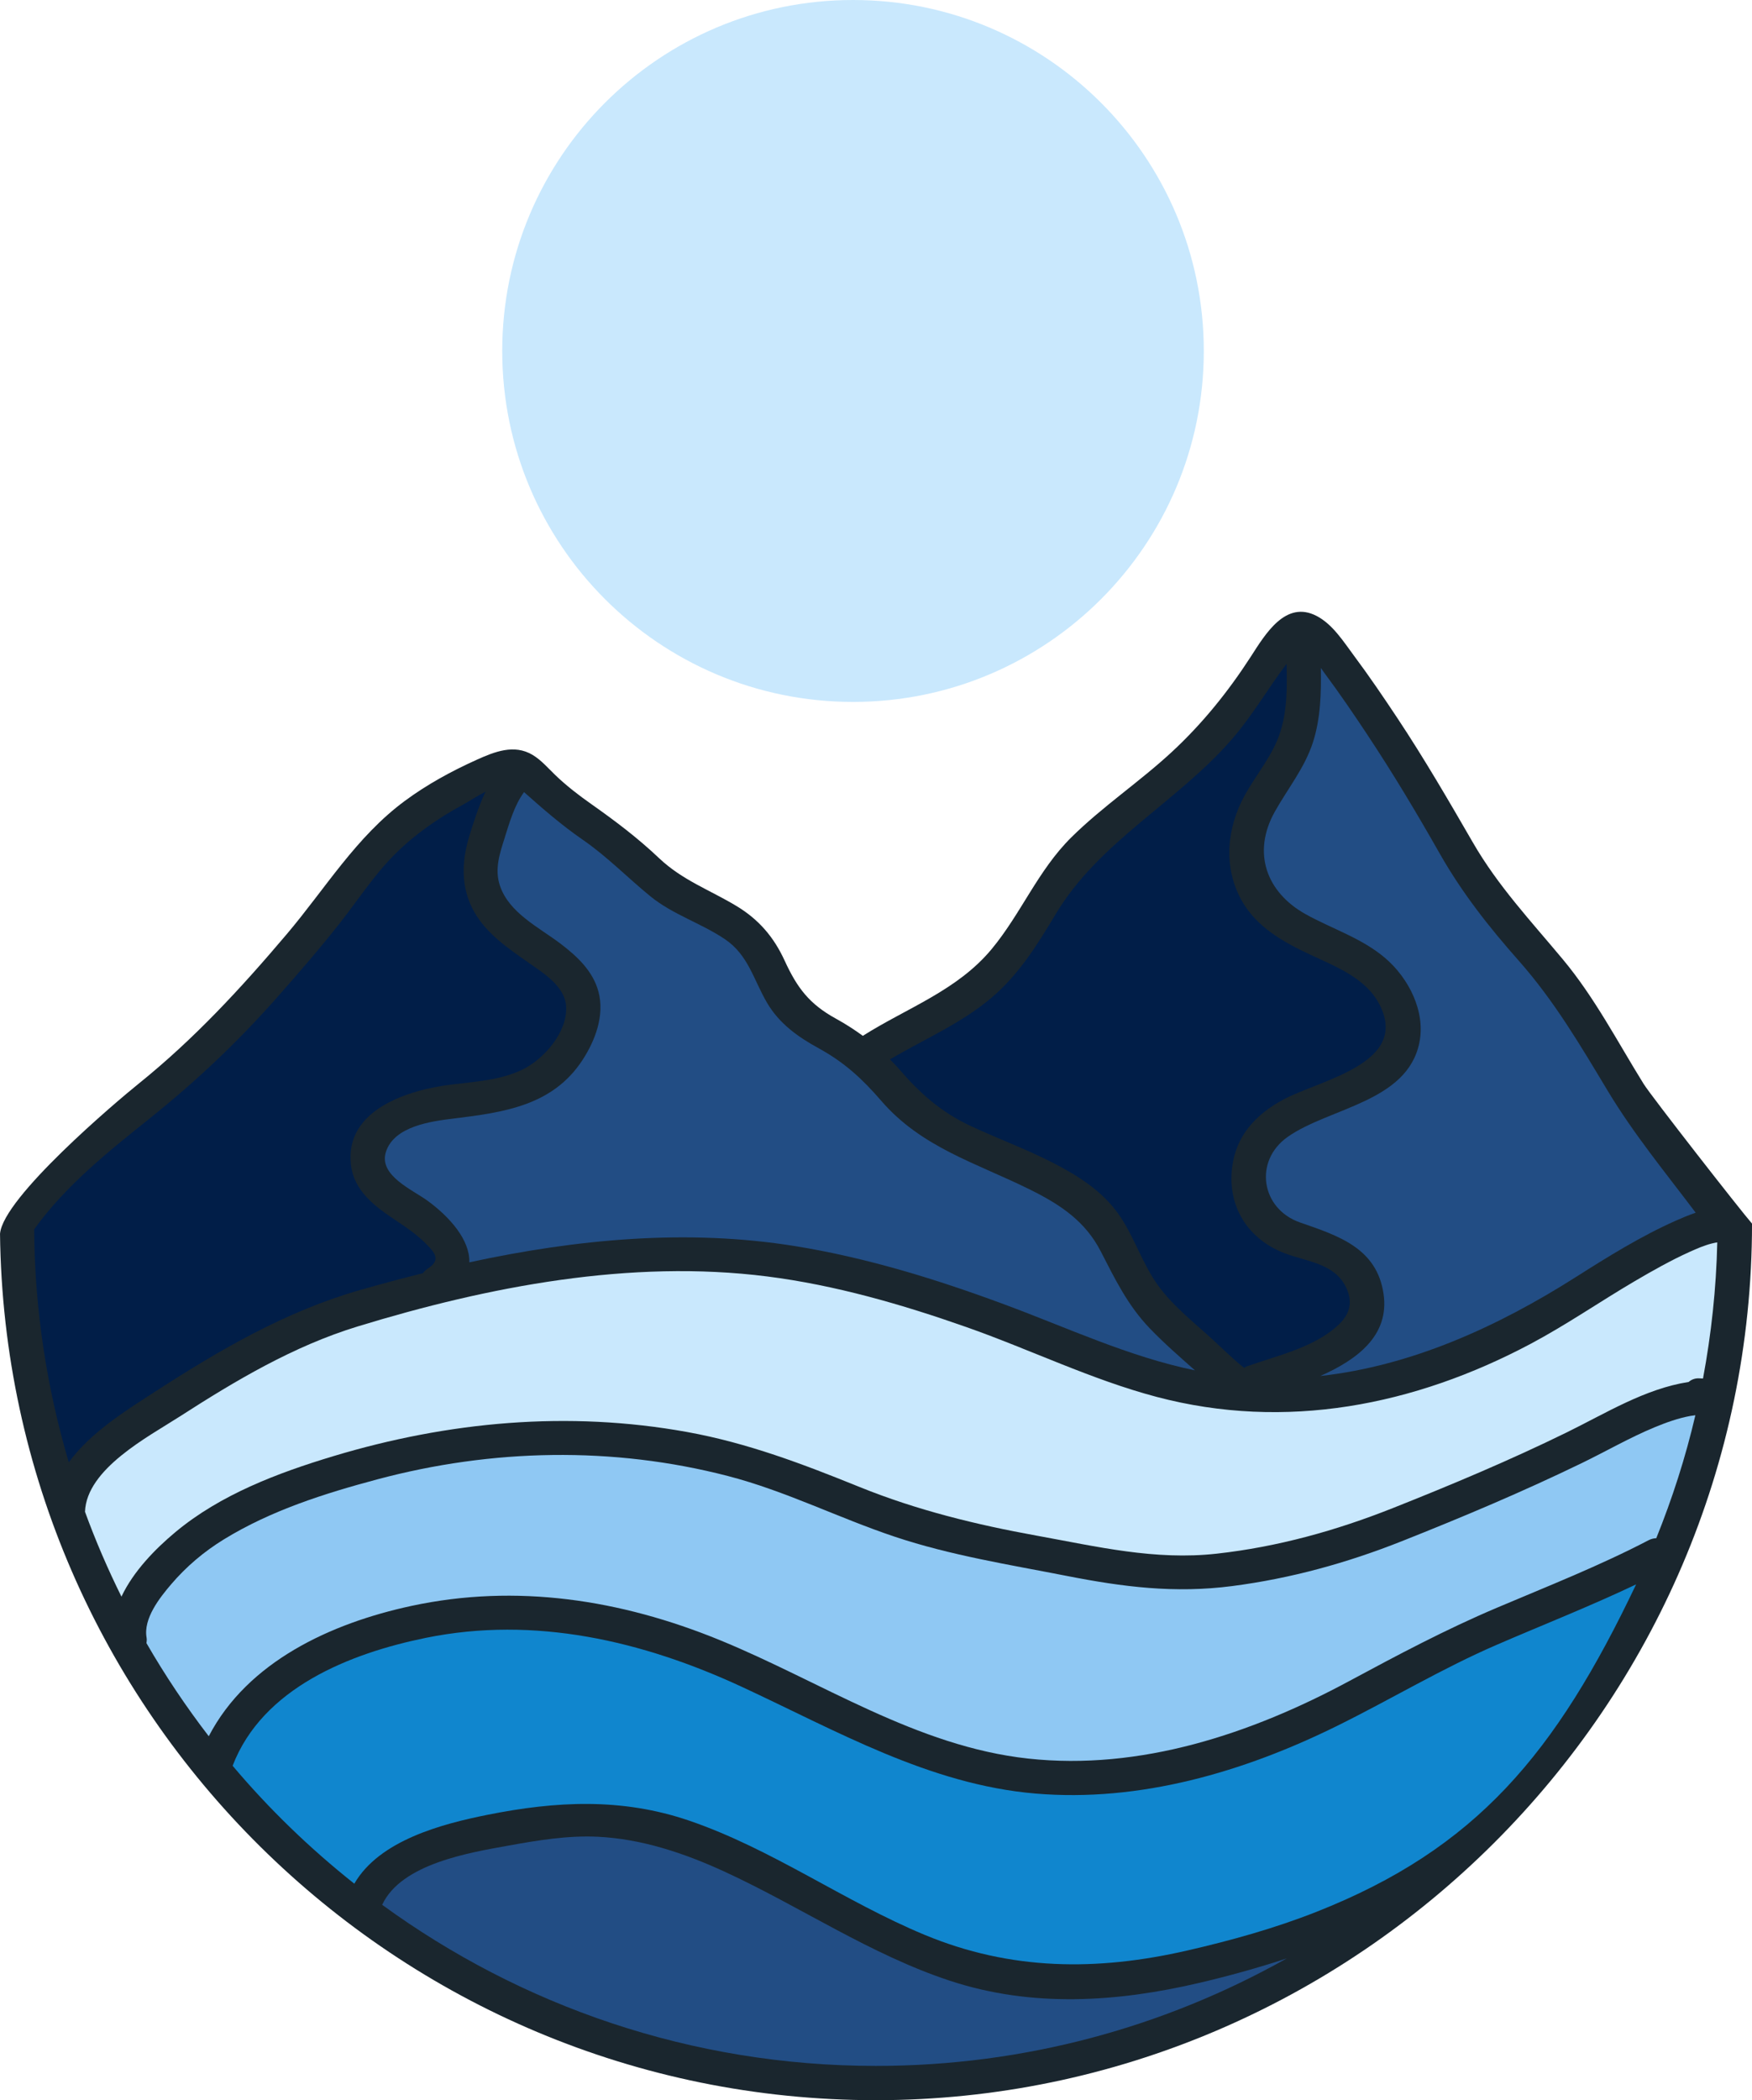 <svg xmlns="http://www.w3.org/2000/svg" width="901.43" height="1080" viewBox="0 0 901.43 1080"><g id="a"/><g id="b"><g id="c"><g id="d"><path d="M845.7 557.43c-13.51-21.75-25.13-44.33-41.61-64.1-16.37-19.64-33.29-37.63-46.18-59.92-12.57-21.72-24.98-43.1-38.87-64.03-7.22-10.87-14.54-21.65-22.34-32.11-5.42-7.27-10.98-16.2-19.27-20.51-16-8.32-26.43 9.4-33.83 20.85-11.61 17.96-24.89 34.45-40.59 49-16.64 15.42-35.69 28.07-51.84 44.04-17.12 16.94-25.77 39.11-40.95 57.41-17.7 21.33-43.52 30.21-66.28 44.61-4.31-3.14-8.83-6.08-13.84-8.83-13.68-7.5-19.95-15.82-26.37-29.8-5.59-12.19-13.36-21.26-24.92-28.2-13.79-8.28-27.74-13.21-39.65-24.48-11.06-10.47-22.41-19.04-34.83-27.79-6.54-4.61-12.84-9.43-18.61-14.98-3.7-3.56-7.25-7.73-11.7-10.39-9.5-5.68-19.58-1.62-28.79 2.53-12.93 5.82-25.48 12.67-36.9 21.1-25.08 18.49-40.88 45.05-60.76 68.52-23.65 27.92-47.76 54.02-76.31 76.99-11.21 9.01-69.74 58.46-71.25 77.13 2.83 246.15 203.85 445.54 450.65 445.54s450.78-202.22 450.78-450.78c-5.81-6.63-51.88-65.59-55.74-71.8" fill="#1a262e"/><path d="M876.22 708.9h0c-.58-.02-1.16-.05-1.74-.09-2.45-.15-4.26.66-5.65 1.86-22.44 3.45-42.66 16.11-62.77 25.96-29.19 14.3-59.29 26.94-89.49 38.92-29.22 11.59-59.22 19.92-90.52 23.41-31.8 3.55-61.55-3.63-92.65-9.26-31.23-5.65-61.73-13.12-91.2-25.05-29.08-11.78-57.58-22.62-88.61-28.24-61.25-11.09-122.89-5.42-182.26 12.47-28.51 8.59-57.94 19.72-81.08 39-10.32 8.6-21.6 20.11-27.76 33.18-7.01-14.13-13.3-28.68-18.76-43.63.81-22.12 32.61-38.61 48.72-48.98 28.85-18.57 58.62-36.26 91.63-46.35 67.19-20.55 140.32-34.62 210.66-25.69 34.97 4.44 69.23 14.35 102.41 26.01 32.74 11.5 64.4 27.06 97.99 35.93 66.28 17.52 132.66 4.45 192.45-27.32 18.42-9.79 35.56-21.66 53.53-32.21 9.19-5.39 18.52-10.67 28.24-15.06 3.66-1.65 7.43-3.29 11.33-4.29 1.33-.34 2.2-.48 2.87-.58-.53 23.87-3.09 47.24-7.34 70.02" fill="#c9e8fd"/><path d="M852.16 791.02h0c-1.26.04-2.58.33-3.93 1.03-25.29 13.19-51.83 23.61-78.06 34.73-26.31 11.14-51.01 24.27-76.12 37.78-50.21 27.01-107.32 46.06-165.03 39.78-57.52-6.26-106.5-39.61-158.86-61-50.78-20.74-104.49-29.12-158.53-17.5-41.35 8.9-84.22 28.6-104.22 67.01-11.69-15.2-22.42-31.18-32.05-47.87.11-.9.24-1.8.06-2.81-1.75-9.8 6.69-20.48 12.61-27.42 7.8-9.14 16.95-16.88 27.18-23.15 24.26-14.87 51.6-23.55 78.93-30.85 58.98-15.76 121.13-17.07 180.36-1.72 29.69 7.69 56.86 21.53 85.84 31.21 28.83 9.63 58.7 14.32 88.43 20.15 29.04 5.7 55.63 9.08 85.21 5.24 30.19-3.92 59.01-11.87 87.28-23.08 31.19-12.37 62.22-25.44 92.42-40.08 12.61-6.11 24.79-13.19 37.75-18.55 5.89-2.43 12.06-4.65 18.35-5.79.84-.15 1.68-.26 2.51-.35-5.08 21.77-11.89 42.87-20.12 63.25" fill="#8fc8f3"/><path d="M677.33 983.15c-21.48 8.48-44.06 14.76-66.55 19.91-46.37 10.63-90.75 10.34-135.08-8.09-41.48-17.24-78.39-44.11-121.07-58.7-34.63-11.84-68.56-10.08-103.83-3.01-23.34 4.67-55.62 13.1-68.5 35.42-22.82-18.1-43.84-38.38-62.61-60.64 15.37-40.04 60.4-57.84 99.45-65.79 55.91-11.39 111.37 1.5 162.41 25.13 48.74 22.57 96.46 50.29 151.14 54.94 53.79 4.57 107.15-11.08 154.98-34.65 27.76-13.68 54.02-29.56 82.49-41.87 23.9-10.33 48.14-19.87 71.65-31.04-41.35 86.92-82.15 135.9-164.47 168.39" fill="#1086ce"/><path d="M450.65 1062.38h0c-94.91.0-182.62-30.85-254.02-82.84 9.82-21.18 45.01-26.84 64.87-30.43 15.08-2.73 30.49-5.29 45.85-4.58 22.79 1.05 44.95 8.52 65.53 18 39.05 17.98 74.88 42.57 115.97 56.09 42.17 13.87 85.75 11.01 128.45 1.01 15.07-3.53 30.02-7.69 44.74-12.53-62.54 35.17-134.64 55.28-211.38 55.28" fill="#224d84"/><path d="M17.57 632.19h0c16.11-22.44 37.95-39.83 59.38-56.98 24.14-19.31 45.57-39.56 66.01-62.75 11.03-12.51 21.96-25.11 32.26-38.23 9.27-11.82 17.45-24.51 28.15-35.14 10.08-10.02 21.69-18.09 34.14-24.89 3.39-1.85 7.76-4.75 12.3-7.07-3.43 7.3-5.97 15.08-8.32 22.76-4.08 13.34-4.5 27.01 2.73 39.43 6.42 11.03 17.12 18.28 27.32 25.46 7.81 5.5 19.34 12.38 19.77 23.09.53 13.09-11.47 26.81-22.58 32.19-11.31 5.48-24.51 6.19-36.79 7.71-21.74 2.7-54.62 12.8-51.39 41.13 1.56 13.68 12.51 21.62 23.12 28.69 5.33 3.55 10.65 7.19 15.21 11.72 4.94 4.91 8.16 8.56 1.26 13.02-1.07.69-1.88 1.51-2.51 2.39-10.92 2.72-21.77 5.63-32.52 8.71-38.18 10.94-72.23 30.83-105.37 52.26-14.43 9.33-33.24 20.96-44.34 36.3-11.27-38.05-17.55-78.21-17.83-119.8" fill="#011e48"/><path d="M259.75 430.54h0c2.47-7.74 4.95-16.51 9.88-23.19 9.81 8.71 19.35 17 30.24 24.52 12.65 8.73 22.85 19.33 34.67 28.98 11.69 9.54 26.02 13.78 38.4 22.1 12.11 8.14 14.73 20.81 21.7 32.7 6.29 10.74 15.85 17.54 26.56 23.41 13.17 7.22 22.37 15.63 32.15 26.96 20.86 24.17 49.02 32.03 76.67 45.75 15.45 7.67 28.32 16.12 36.36 31.79 7.34 14.29 13.87 27.73 25.14 39.49 7.29 7.6 15.36 14.62 23.31 21.65-33.99-6.99-65.51-21.85-97.95-33.87-35.02-12.97-70.84-24.06-107.77-30.02-55.84-9.02-112.52-3.56-167.64 8.34.37-11.47-9.97-23.21-21.33-31.56-7.85-5.76-25.39-13.07-21.6-25.15 4.17-13.33 23.38-15.83 34.83-17.23 25.73-3.16 51.01-6.58 66.34-30.1 6.59-10.11 11.4-22.9 8.24-35.02-2.78-10.67-11.08-18.38-19.55-24.8-11.08-8.41-26.47-15.77-31.18-29.84-2.86-8.56-.07-16.7 2.55-24.9" fill="#224d84"/><path d="M509.88 513.31h0c14.16-11.9 23.83-27.42 33.21-43.12 22.44-37.54 62.58-57.57 90.82-90.14 10.49-12.11 18.46-26 28.04-38.66.3 11.89.37 24.1-3.36 35.47-3.83 11.67-11.98 21.09-17.91 31.68-9.41 16.82-11.53 37-1.94 54.33 7.71 13.94 21.64 21.63 35.57 28.15 12.97 6.08 28.33 11.9 35.36 25.35 15.99 30.62-30.63 38.94-49.54 49.17-13.97 7.56-24.19 18.45-26.19 34.78-2.52 20.48 8.49 37.27 27.49 44.33 11.11 4.14 24.9 5.1 30.9 16.88 3.94 7.74 2.41 14.09-3.78 19.87-12.52 11.68-31.45 15.67-47.13 21.29-.5.18-.81.51-1.25.75-1.02-.82-2.07-1.62-3.07-2.49-4.06-3.52-7.95-7.24-11.88-10.9-9.98-9.31-21.01-17.63-29.16-28.72-8.49-11.56-12.46-25.64-20.78-37.27-8.32-11.63-20.54-19.39-33.07-25.86-13.93-7.21-28.68-12.56-42.86-19.2-15.19-7.12-26.02-16.76-36.83-29.31-1.51-1.76-3.08-3.3-4.62-4.9 17.5-10.34 36.25-18.26 51.99-31.48" fill="#011e48"/><path d="M703.81 378.27h0c13.17 19.84 25.2 39.99 36.96 60.69 11.47 20.18 25.26 37.69 40.6 55.02 18.39 20.79 31.7 43.5 45.94 67.16 13.29 22.07 29.66 41.97 45.15 62.49-3.69 1.25-7.21 2.76-10.17 4.07-18.05 8.01-35.01 18.56-51.65 29.12-40.38 25.62-84.57 45.6-131.31 50.78 18.92-8.39 35.64-20.77 32.54-42.16-3.45-23.78-23.47-29.98-43.05-36.82-20.04-7-23.81-31.61-6.34-43.94 21.35-15.07 61.5-17.88 67.79-48.41 3.32-16.12-5.52-33.29-17.53-43.56-12.07-10.31-27.3-14.99-40.97-22.59-20.14-11.2-27.68-31.56-15.87-52.69 6.73-12.04 15.43-22.56 19.69-35.89 3.9-12.22 4.22-25.26 4.01-38.05.64.92 1.26 1.83 1.88 2.66 7.8 10.46 15.13 21.24 22.34 32.11" fill="#224d84"/><path d="M438.89.0c99.68.0 180.48 80.81 180.48 180.48s-80.8 180.48-180.48 180.48-180.48-80.81-180.48-180.48S339.21.0 438.89.0" fill="#c9e8fd" fill-rule="evenodd"/></g></g></g></svg>
